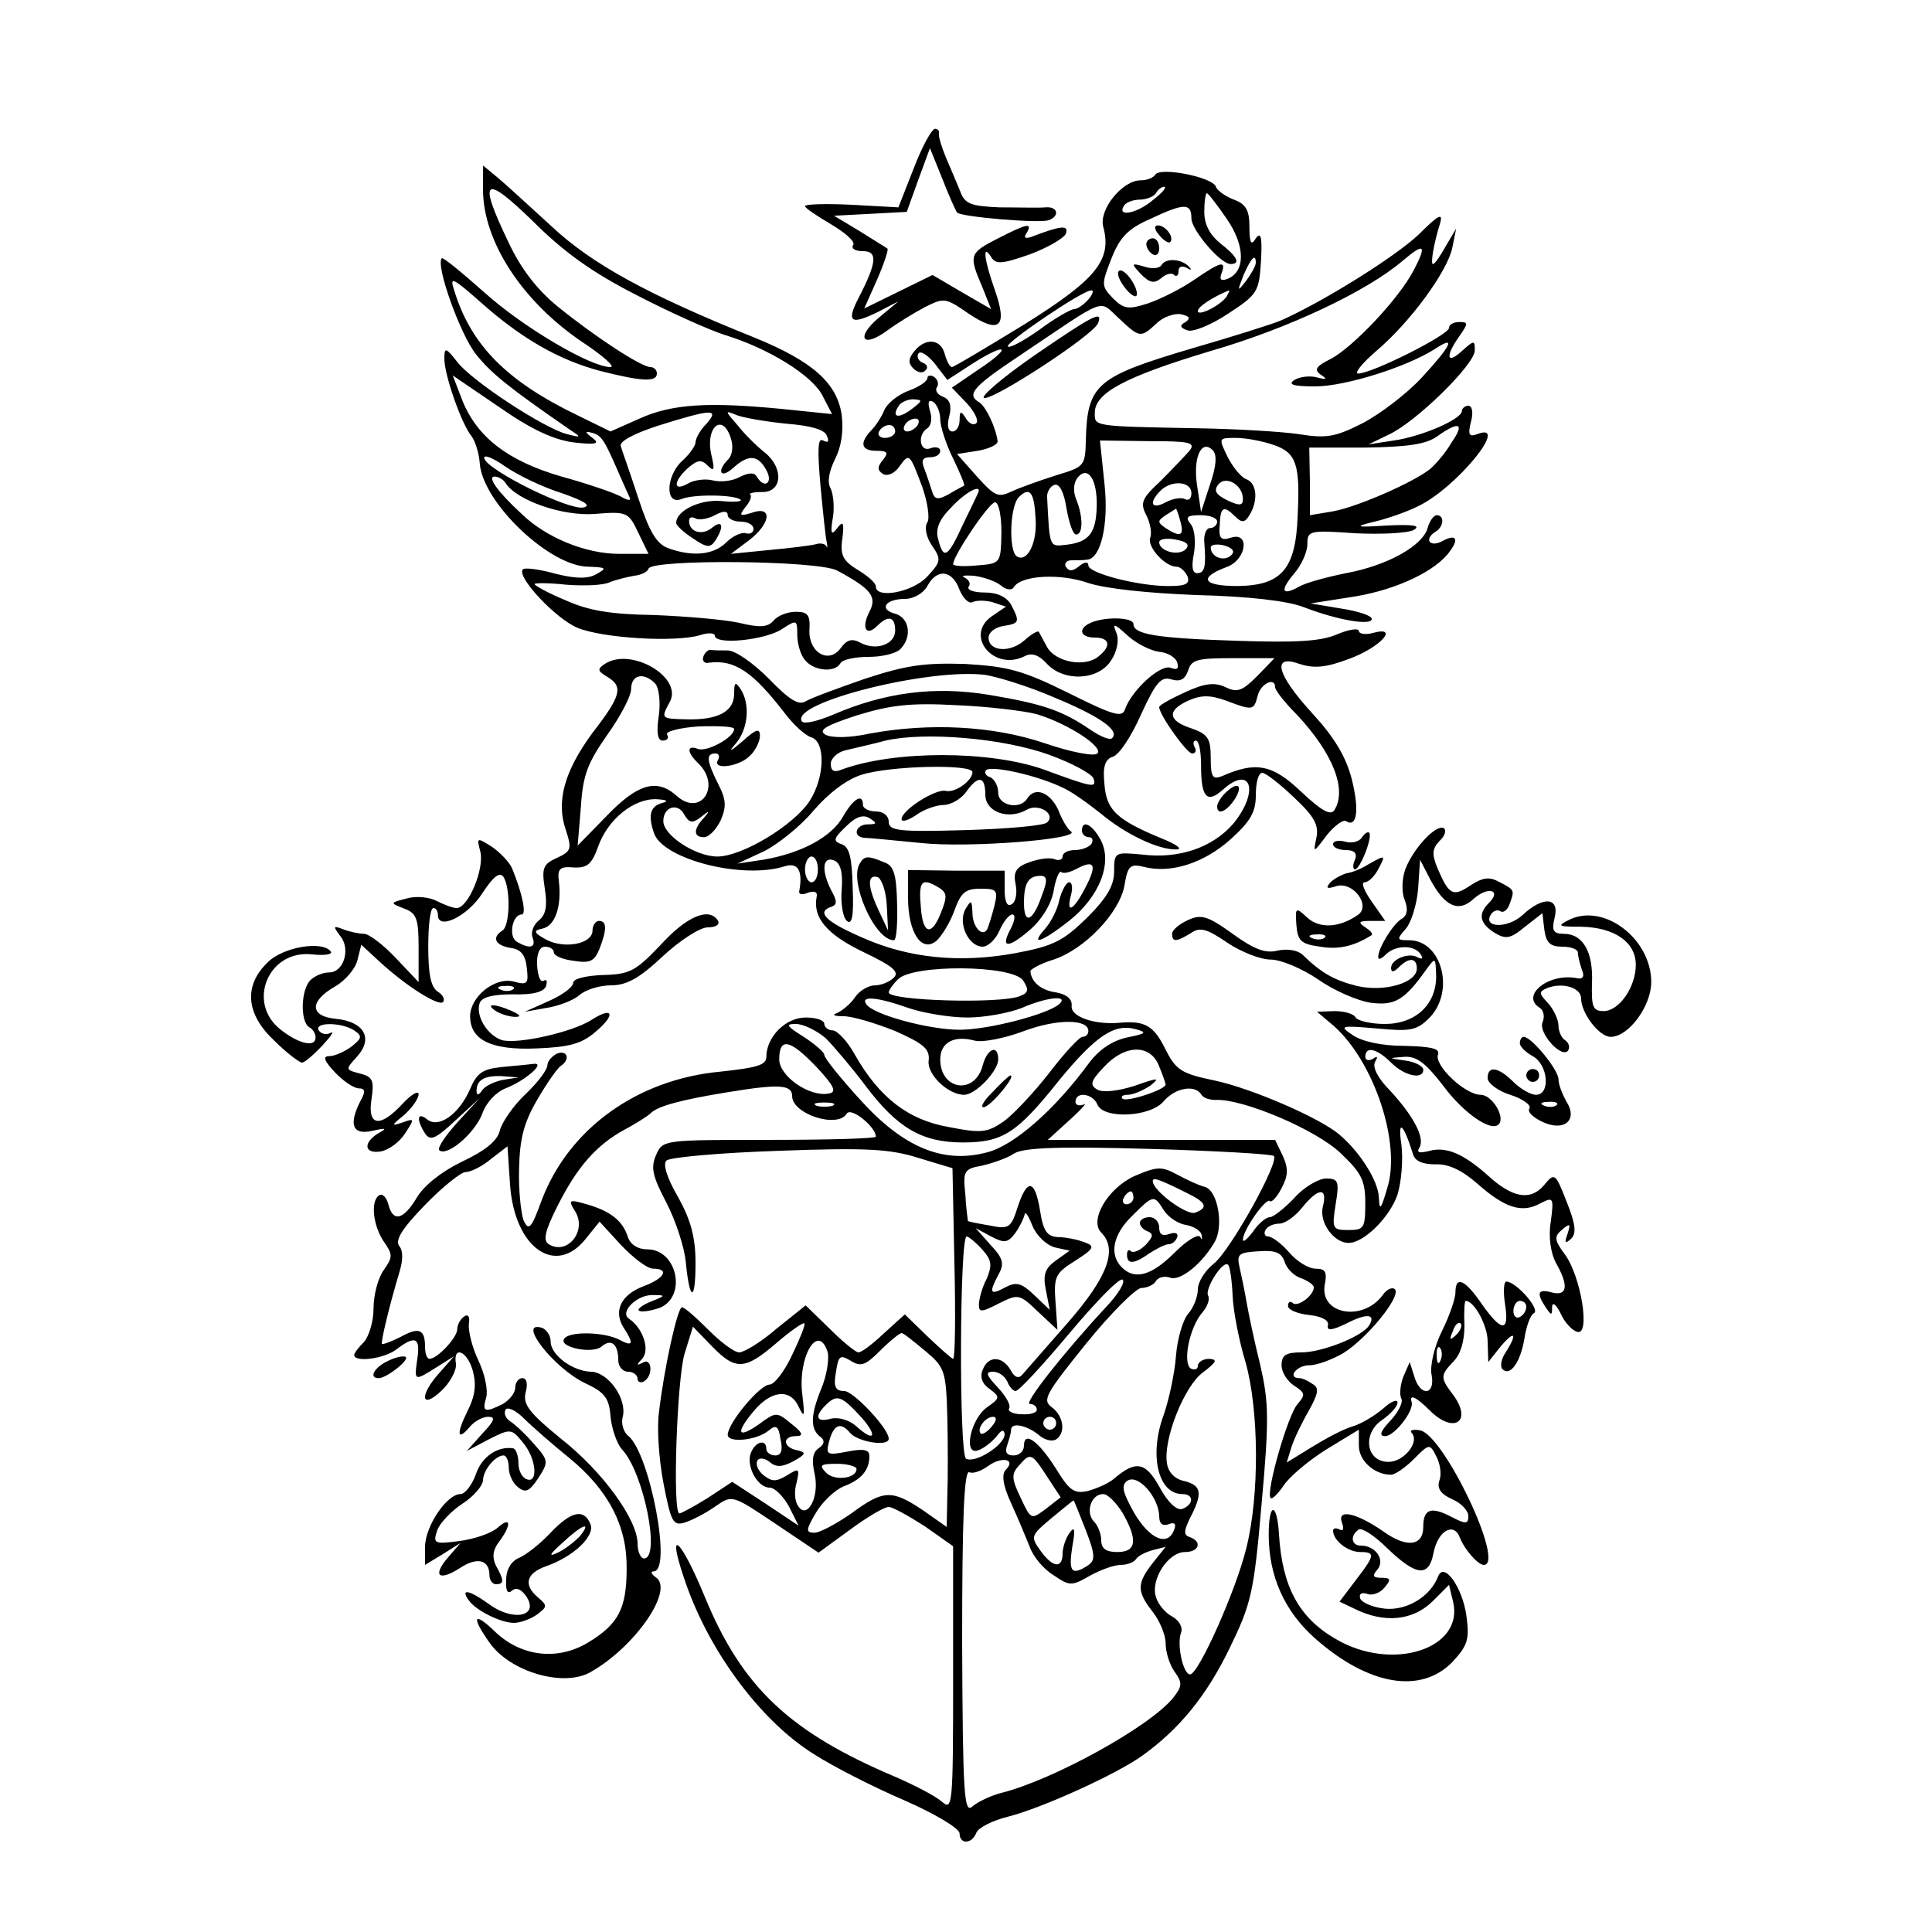 <?xml version="1.0" standalone="no"?>
<!DOCTYPE svg PUBLIC "-//W3C//DTD SVG 20010904//EN"
 "http://www.w3.org/TR/2001/REC-SVG-20010904/DTD/svg10.dtd">
<svg version="1.0" xmlns="http://www.w3.org/2000/svg"
 width="300pt" height="300pt" viewBox="0 0 300 300"
 preserveAspectRatio="xMidYMid meet">
<g transform="translate(0,300) scale(0.1,-0.1)"
fill="#000000" stroke="none">
<path d="M1419 2739 l-24 -61 -72 4 c-40 2 -73 1 -73 -2 0 -3 18 -15 40 -28
22 -13 38 -27 35 -32 -4 -6 3 -10 15 -10 23 0 22 -17 -7 -73 -19 -37 -12 -42
29 -22 l33 17 -30 -25 c-37 -31 -26 -49 13 -20 15 11 41 27 58 36 30 15 32 15
68 -10 48 -32 61 -21 41 36 -17 48 -20 74 -6 52 7 -12 17 -11 60 4 27 10 53
25 56 32 5 14 -7 13 -54 -5 -9 -3 -12 -1 -7 6 10 17 1 15 -44 -8 -45 -23 -46
-26 -25 -75 l14 -35 -45 26 -46 27 -53 -26 -53 -26 20 45 c11 25 18 47 16 48
-1 1 -21 13 -43 27 l-40 24 57 3 56 3 18 50 18 49 19 -47 c10 -26 21 -50 23
-53 7 -7 127 -17 142 -12 18 6 15 22 -5 20 -10 -1 -42 0 -71 0 -44 2 -54 5
-61 25 -5 12 -15 36 -22 52 -7 17 -12 33 -11 38 1 4 -2 7 -6 7 -5 0 -20 -27
-33 -61z"/>
<path d="M750 2704 c1 -80 61 -172 154 -235 32 -21 52 -39 44 -39 -31 0 -136
62 -196 116 -35 31 -64 55 -66 53 -10 -11 29 -119 53 -149 24 -30 50 -51 147
-118 17 -11 17 -12 -6 -6 -35 9 -147 82 -170 112 -18 23 -20 23 -20 5 0 -26
27 -102 42 -120 6 -8 12 -27 13 -43 5 -61 109 -160 169 -160 27 -1 29 -2 13
-11 -13 -8 -32 -8 -64 0 -25 7 -48 10 -51 7 -11 -11 51 -77 85 -91 39 -16 153
-23 191 -11 12 4 22 3 22 -1 0 -15 78 -7 104 10 23 15 24 15 24 -9 0 -13 5
-31 12 -39 14 -17 46 -20 55 -5 3 6 23 10 44 10 20 0 42 5 49 12 19 19 14 49
-8 55 -26 7 -15 23 15 23 14 0 29 9 35 20 15 28 39 25 50 -6 6 -14 15 -22 20
-19 6 3 20 3 31 0 l21 -7 -22 -15 c-43 -30 3 -86 51 -62 11 6 22 2 34 -11 26
-29 80 -27 100 4 9 13 13 31 9 42 -7 17 -5 17 17 -3 13 -12 35 -23 48 -25 14
-1 27 -9 29 -17 3 -9 0 -12 -10 -8 -16 6 -60 -34 -71 -64 -4 -14 -18 -10 -88
25 -71 35 -93 41 -160 45 -64 2 -92 -2 -156 -23 -43 -15 -84 -30 -92 -35 -11
-7 -26 3 -57 35 -24 24 -52 44 -64 44 -11 0 -23 0 -27 1 -4 0 -9 -5 -11 -11
-2 -6 2 -11 9 -9 40 5 68 -14 118 -79 13 -17 31 -34 41 -37 22 -7 21 -62 -3
-99 -25 -38 -105 -86 -143 -86 -34 0 -84 33 -84 55 0 22 22 29 32 11 8 -14 13
-15 26 -5 14 11 15 11 5 -1 -17 -18 -16 -30 0 -30 8 0 19 12 26 26 9 21 9 32
-4 57 -18 36 -19 47 -4 47 5 0 7 -4 4 -10 -10 -16 32 -11 49 6 9 8 16 23 16
31 0 13 -6 11 -27 -8 -20 -17 -23 -18 -10 -3 19 23 22 61 7 84 -8 12 -10 11
-10 -7 0 -28 -25 -41 -73 -40 -41 1 -41 1 -27 27 21 38 -60 86 -101 59 -12 -8
-11 -11 4 -20 25 -15 22 -29 -23 -87 -44 -60 -57 -107 -41 -152 9 -28 8 -32
-14 -42 -22 -10 -24 -16 -19 -48 4 -26 2 -40 -9 -49 -9 -7 -13 -19 -10 -27 6
-16 -5 -18 -25 -6 -13 9 -6 42 8 42 8 0 1 33 -15 72 -4 9 -18 24 -31 33 -24
15 -24 15 -18 -8 6 -27 -19 -87 -37 -87 -6 0 -19 5 -31 11 -11 6 -32 8 -46 4
-27 -7 -27 -7 -4 -16 19 -7 22 -16 22 -61 l0 -53 -36 38 c-19 20 -41 37 -49
37 -7 0 -22 3 -32 7 -16 6 -16 5 -5 -10 17 -20 6 -57 -17 -57 -9 0 -22 -5 -29
-12 -15 -15 -16 -64 -2 -73 6 -3 10 -10 10 -16 0 -16 -26 -10 -54 12 -54 42
-19 125 49 117 19 -2 31 0 29 4 -12 18 -75 8 -99 -17 -37 -36 -33 -80 11 -121
19 -19 39 -34 43 -34 4 0 18 12 32 27 13 14 19 23 12 19 -6 -3 -14 -2 -18 4
-8 13 35 13 55 0 13 -9 12 -12 -4 -25 -11 -8 -26 -15 -35 -15 -10 0 -8 -7 9
-25 13 -14 30 -25 37 -25 10 0 11 -5 3 -19 -19 -37 -13 -54 18 -47 22 5 24 4
9 -4 -24 -15 -21 -32 4 -28 12 2 29 14 38 28 15 23 15 24 -4 17 -18 -6 -18 -5
3 12 12 11 22 25 22 32 0 6 -11 0 -25 -15 -35 -38 -55 -35 -48 8 4 28 2 34
-18 39 -23 6 -23 6 -4 27 25 28 10 54 -34 58 -40 4 -41 27 -1 50 16 9 32 28
35 41 l6 24 27 -25 c42 -39 93 -71 100 -64 3 4 0 11 -8 16 -11 7 -15 27 -15
70 0 33 3 60 8 60 4 0 7 -5 7 -11 0 -24 46 -2 69 34 17 26 27 34 33 25 11 -18
10 -76 -2 -83 -17 -11 -11 -23 13 -27 16 -2 23 -11 25 -31 3 -25 1 -27 -21
-21 -29 7 -67 -24 -67 -54 0 -37 33 -53 103 -50 51 2 70 7 92 26 32 27 27 40
-7 18 -30 -19 -115 -38 -139 -31 -23 8 -41 38 -34 58 4 9 21 13 52 13 31 -1
48 4 51 13 2 8 1 11 -4 8 -5 -3 -9 8 -10 24 -1 18 4 29 12 29 8 0 14 -4 14 -9
0 -5 14 -11 31 -13 25 -4 32 -1 40 19 12 31 11 43 -1 43 -5 0 -10 -7 -10 -15
0 -21 -44 -29 -72 -14 -20 11 -20 14 -6 17 20 4 30 34 26 72 -3 21 1 25 23 23
21 -1 28 5 38 33 15 42 55 74 90 73 17 -1 20 -3 9 -6 -19 -5 -22 -20 -12 -48
16 -40 138 -71 203 -50 20 6 28 -7 22 -39 -1 -5 5 -6 14 -2 10 3 15 1 13 -7
-6 -32 16 -58 72 -85 46 -22 57 -31 48 -40 -7 -7 -20 -12 -29 -12 -10 0 -24
-8 -31 -18 -7 -11 -20 -21 -28 -25 -9 -3 -5 -5 10 -5 14 0 50 -11 80 -23 45
-20 54 -28 52 -46 -3 -21 30 -53 55 -53 18 0 53 37 53 55 0 24 -17 17 -24 -9
-12 -47 -66 -39 -66 9 0 26 21 38 54 29 12 -3 47 4 76 15 51 19 100 19 100 0
0 -5 -4 -9 -9 -9 -5 0 -28 -25 -51 -55 -24 -31 -56 -65 -71 -76 -26 -18 -35
-19 -86 -9 -63 11 -108 46 -146 113 -11 20 -27 37 -34 37 -7 0 -13 5 -13 10 0
6 -13 10 -29 10 -31 0 -61 -30 -61 -61 0 -13 -15 -17 -71 -23 -130 -12 -236
-89 -278 -200 -16 -44 -20 -48 -28 -31 -4 11 -8 47 -7 80 1 46 7 71 28 107 15
26 32 50 37 53 15 10 10 25 -6 19 -8 -4 -15 -12 -15 -18 0 -7 -15 -27 -34 -45
-19 -18 -37 -44 -40 -57 -4 -16 -23 -31 -59 -48 -31 -15 -59 -37 -70 -56 -21
-35 -37 -38 -44 -10 -3 11 -9 17 -14 14 -14 -8 -10 -47 7 -72 14 -20 14 -24 0
-44 -9 -12 -16 -39 -16 -60 0 -20 -7 -43 -15 -52 -8 -8 -15 -17 -15 -20 0 -12
47 -6 66 9 29 22 37 18 32 -15 -5 -35 -5 -35 30 -13 l27 17 -22 -25 c-32 -35
-30 -59 2 -29 14 13 24 32 23 42 -5 29 17 21 26 -10 6 -22 4 -39 -8 -63 -18
-36 -16 -48 4 -24 7 8 19 15 28 15 12 0 10 -6 -9 -26 l-24 -27 34 18 c34 17
35 17 53 -5 21 -25 24 -64 6 -57 -7 2 -13 13 -13 25 0 12 -4 22 -8 23 -24 4
-49 -13 -58 -40 -6 -17 -17 -31 -24 -31 -21 0 -55 -50 -55 -82 l0 -28 28 17
27 17 -19 -22 c-25 -29 -15 -38 18 -17 27 18 46 13 46 -11 0 -8 5 -14 10 -14
13 0 13 6 0 29 -6 13 -5 24 5 37 20 27 18 40 -2 22 -10 -9 -37 -18 -60 -21
-39 -5 -41 -4 -34 17 4 11 22 30 39 41 17 11 31 27 32 36 0 16 19 39 32 39 4
0 8 -8 8 -19 0 -10 6 -24 14 -30 12 -10 18 -7 32 14 16 25 16 27 -7 53 -13 15
-30 31 -37 35 -7 5 -10 12 -7 18 3 5 16 -1 29 -14 12 -12 44 -40 70 -61 61
-50 90 -106 89 -172 0 -62 -13 -86 -59 -114 -47 -29 -104 -23 -145 16 -34 33
-38 24 -8 -18 32 -44 113 -68 155 -45 70 39 132 129 102 148 -7 5 -8 9 -3 9
29 0 -6 182 -39 210 -8 6 -12 20 -9 30 7 28 -23 70 -50 70 -28 1 -62 26 -62
47 0 9 -6 18 -13 21 -41 13 18 -63 67 -86 30 -14 37 -23 39 -52 2 -19 10 -43
19 -52 33 -37 59 -168 33 -168 -5 0 -10 10 -10 23 0 37 -54 112 -119 163 -49
40 -59 53 -55 71 4 14 2 23 -5 23 -6 0 -11 -7 -11 -15 0 -8 -9 -19 -19 -25
-28 -14 -33 -13 -26 10 3 11 -2 36 -12 57 -10 21 -16 46 -15 57 2 11 -1 16 -7
12 -6 -4 -11 -13 -11 -20 0 -13 -31 -46 -43 -46 -4 0 -7 8 -7 18 0 28 -9 32
-38 16 -14 -7 -27 -12 -29 -11 -2 3 12 61 27 111 6 19 6 34 0 41 -7 9 4 27 40
64 27 28 56 51 63 51 8 0 26 9 39 20 l26 20 4 -60 c7 -98 71 -143 118 -83 l21
26 33 -36 c19 -20 41 -37 50 -37 26 0 18 -15 -14 -27 -35 -13 -48 -38 -32 -64
17 -26 15 -31 -7 -19 -24 12 -78 13 -85 1 -9 -13 44 -24 58 -12 15 13 26 4 26
-21 0 -10 7 -18 15 -18 8 0 15 -5 15 -11 0 -5 5 -7 10 -4 15 9 12 38 -2 29
-10 -5 -10 -4 -1 6 13 14 1 48 -20 62 -16 10 12 38 37 37 20 0 20 -1 -3 -10
-13 -5 -22 -12 -19 -14 3 -3 17 -1 32 4 43 17 28 91 -19 91 -14 0 -26 7 -30
19 -8 25 -26 40 -64 51 -28 8 -29 7 -18 -11 19 -30 -12 -69 -41 -51 -9 6 -6
20 13 58 31 62 61 96 105 120 19 10 37 22 40 25 10 11 46 21 120 33 79 13 100
12 100 -6 0 -28 71 -51 85 -27 7 10 45 -21 45 -36 0 -3 -74 -5 -165 -5 -164 0
-166 0 -176 -23 -9 -20 -6 -33 16 -75 14 -27 28 -69 30 -93 6 -61 15 -61 15 0
0 39 -7 66 -27 102 -18 31 -24 52 -18 57 6 5 84 12 174 15 135 5 173 3 217
-11 l53 -16 3 -148 c2 -81 1 -148 -2 -148 -2 0 -20 16 -40 35 l-35 34 -32 -29
c-18 -17 -35 -30 -40 -30 -4 0 -24 16 -45 37 l-37 36 -45 -36 c-24 -21 -51
-37 -58 -37 -8 0 -29 16 -48 35 -19 19 -37 35 -41 35 -7 0 -28 -95 -36 -165
-3 -22 0 -70 7 -107 12 -62 15 -68 34 -62 12 4 33 15 47 25 26 18 26 18 93
-27 l67 -45 48 35 c27 20 54 36 61 36 6 0 31 -14 56 -30 l44 -31 0 -206 c0
-196 -1 -205 -17 -191 -10 9 -43 26 -73 39 -163 69 -237 138 -295 278 -37 90
-60 112 -34 34 36 -112 118 -224 203 -277 28 -18 90 -50 139 -71 48 -21 87
-44 87 -52 0 -17 19 -17 26 1 3 8 25 19 49 25 52 13 169 66 209 95 57 41 99
92 135 166 34 70 38 86 50 225 12 132 11 158 -2 215 -9 36 -18 79 -21 96 -3
18 -8 42 -11 55 -5 22 -2 24 29 26 27 2 36 -2 41 -17 3 -10 15 -22 26 -25 10
-4 19 -10 19 -14 0 -13 -26 -32 -33 -24 -4 3 -7 1 -7 -5 0 -6 15 -12 33 -14
19 -2 31 -8 29 -16 -2 -9 6 -8 29 3 31 16 46 15 35 -3 -10 -17 -73 -42 -105
-42 -24 0 -31 -4 -31 -20 0 -11 9 -25 20 -32 17 -11 17 -14 5 -28 -15 -16 -50
-138 -42 -146 2 -3 11 6 20 19 9 14 39 39 66 56 l51 31 0 -25 c0 -23 24 -45
50 -45 6 0 22 11 35 24 24 24 25 25 35 5 6 -11 9 -28 5 -38 -4 -12 2 -21 20
-29 14 -6 25 -18 25 -26 0 -13 -4 -13 -27 -1 -31 16 -43 12 -43 -16 0 -30 -26
-33 -62 -7 -42 29 -73 36 -64 13 3 -9 2 -13 -4 -10 -6 3 -10 2 -10 -2 0 -15
23 -33 42 -33 24 0 23 -5 -7 -44 l-25 -33 23 -11 c46 -23 91 -19 122 12 l25
25 6 -25 c19 -74 -94 -111 -182 -59 -57 33 -83 81 -88 162 -3 51 -16 51 -16 0
0 -65 25 -120 73 -162 82 -72 163 -86 212 -36 24 26 27 35 22 72 -6 44 -35 85
-44 61 -12 -31 -48 -53 -82 -50 -19 2 -36 9 -39 16 -2 7 2 10 11 7 7 -3 20 1
27 10 10 12 10 15 -5 15 -13 0 -15 3 -6 13 12 15 -3 37 -26 37 -15 0 -17 16
-3 25 5 3 25 -10 45 -30 45 -43 64 -44 71 -6 7 35 32 48 41 23 7 -18 28 -42
37 -42 34 0 -62 202 -99 209 -11 2 -17 0 -13 -4 13 -14 -12 -45 -36 -45 -35 0
-41 44 -10 65 13 9 24 21 24 27 0 6 -10 2 -22 -9 -13 -11 -34 -24 -48 -28 -14
-4 -42 -19 -63 -32 l-39 -24 7 23 c4 13 16 38 27 57 15 27 17 36 6 42 -7 5
-16 9 -20 9 -20 0 -5 20 15 20 12 0 36 9 53 19 37 23 90 88 80 99 -4 4 -13 0
-19 -9 -31 -42 -98 -30 -90 16 4 20 1 25 -14 25 -11 0 -29 11 -41 25 -12 14
-27 25 -33 25 -5 0 -7 5 -4 10 3 6 13 10 22 10 8 0 24 11 35 25 25 31 40 32
32 1 -6 -24 17 -56 40 -56 24 0 64 40 76 75 6 20 9 54 6 78 -6 40 3 33 18 -15
3 -11 15 -16 35 -16 20 1 41 -9 65 -30 43 -38 69 -46 97 -31 21 11 22 10 17
-28 -4 -24 0 -49 8 -64 20 -35 18 -52 -6 -46 -22 6 -25 0 -10 -23 9 -13 10
-13 10 0 0 9 6 5 13 -9 6 -14 18 -27 26 -29 21 -7 6 86 -19 120 -17 23 -17 28
-4 39 12 10 13 9 8 -7 -5 -14 -4 -16 5 -8 9 8 8 22 -6 57 -18 46 -19 47 -36
26 -21 -24 -49 -19 -87 16 -37 33 -64 45 -90 38 -16 -4 -21 -3 -16 5 9 15 -9
49 -46 89 -19 19 -27 36 -23 44 5 8 4 10 -3 5 -7 -4 -12 -2 -12 3 0 17 18 13
40 -9 21 -21 50 -27 50 -11 0 5 -12 12 -27 14 -28 4 -28 4 -2 6 19 1 33 -10
60 -45 31 -42 74 -72 86 -60 11 11 -10 46 -28 46 -24 0 -73 46 -66 63 3 9 -12
12 -53 13 -35 0 -66 7 -80 17 -21 14 -19 15 38 10 52 -5 62 -3 81 16 41 41 20
121 -31 121 -19 0 -20 1 -5 18 8 9 17 37 19 62 l3 45 15 -29 c23 -44 45 -54
69 -31 22 19 43 13 23 -7 -17 -17 -15 -31 8 -46 18 -11 25 -10 48 9 l27 21 3
-26 c3 -20 9 -26 28 -26 13 0 24 -4 24 -9 0 -5 3 -17 6 -26 5 -11 2 -16 -7
-14 -44 9 -89 -27 -58 -46 6 -4 8 -14 4 -23 -6 -17 31 -57 40 -43 3 5 1 12 -5
16 -5 3 -10 13 -10 22 0 9 -7 25 -16 35 -15 16 -15 18 -1 24 24 9 52 0 52 -16
0 -23 28 -60 46 -60 28 0 63 48 63 85 0 67 -73 123 -127 97 -20 -10 -18 -11
18 -11 52 -1 85 -24 85 -59 0 -35 -26 -72 -50 -72 -17 0 -19 7 -18 44 2 48
-14 76 -44 76 -16 0 -19 5 -14 25 8 32 -18 34 -50 4 -23 -21 -62 -20 -49 1 4
6 10 8 15 5 4 -3 11 2 14 11 8 22 8 22 -15 34 -16 9 -26 8 -46 -5 -27 -18 -33
-15 -51 27 -9 22 -8 30 3 42 9 8 11 17 7 20 -12 7 -48 -32 -60 -64 -5 -14 -6
-35 -1 -47 6 -15 4 -25 -5 -30 -13 -8 -36 -45 -36 -59 0 -5 5 -3 12 4 15 15
45 15 54 0 4 -6 3 -8 -4 -5 -13 9 -42 -2 -42 -16 0 -7 4 -7 12 1 16 16 28 15
28 -2 0 -22 -50 -37 -93 -27 -35 9 -54 19 -85 49 -8 7 -24 9 -38 6 -19 -5 -37
2 -70 26 -39 28 -49 31 -70 21 -13 -6 -24 -15 -24 -21 0 -13 6 -13 29 1 14 10
25 7 57 -15 21 -14 51 -26 67 -26 16 0 49 -14 74 -31 24 -17 61 -33 81 -36 38
-5 53 4 87 52 14 19 14 19 15 -11 0 -44 -32 -74 -80 -74 -21 0 -42 5 -45 10
-3 6 -18 10 -33 10 l-27 -1 26 -22 c63 -56 105 -183 83 -252 -10 -34 -12 -36
-13 -14 -1 25 -29 70 -61 97 -30 26 -137 72 -193 84 -53 11 -61 16 -78 50 -18
36 -32 43 -69 40 -39 -4 -78 9 -76 26 1 11 -8 18 -24 21 -23 3 -39 16 -40 33
0 3 16 12 36 18 48 16 102 72 110 115 5 31 9 34 30 29 42 -11 94 6 135 43 31
28 39 42 39 69 0 19 4 34 10 34 5 0 27 -17 49 -38 32 -30 39 -43 35 -63 -5
-24 -5 -24 16 4 12 15 26 25 30 22 17 -11 21 17 9 65 -9 35 -27 65 -61 102
-56 61 -64 93 -20 77 22 -7 40 -6 77 8 49 18 79 52 36 40 -11 -3 -21 -1 -21 3
0 5 -15 3 -34 -5 -25 -11 -65 -13 -155 -10 -126 4 -161 10 -161 26 0 10 -40
12 -64 3 -23 -9 -20 -24 4 -24 23 0 26 -13 6 -29 -21 -18 -67 -9 -80 14 -6 11
-12 22 -13 24 -2 2 -12 -4 -22 -13 -22 -20 -56 -18 -56 4 0 8 10 16 23 18 25
4 26 6 12 33 -7 12 -21 19 -41 19 -17 0 -28 4 -25 9 4 5 0 11 -6 14 -7 3 -1 4
14 3 15 -2 33 -8 42 -15 8 -7 17 -8 20 -3 11 19 72 22 115 7 27 -9 92 -16 170
-19 80 -2 141 -9 166 -19 52 -20 105 -29 105 -18 0 5 -21 12 -47 16 l-48 8 70
11 c65 11 126 40 147 71 14 19 8 26 -12 15 -20 -11 -30 3 -10 15 12 8 13 25 1
25 -5 0 -11 -9 -14 -19 -7 -28 -62 -59 -127 -71 -30 -6 -63 -15 -73 -21 -27
-15 -30 -6 -7 21 11 13 20 33 20 45 0 21 3 22 74 17 40 -2 81 0 91 5 12 7 0 9
-42 7 -46 -3 -51 -2 -23 5 19 4 52 15 72 25 59 28 144 132 92 112 -13 -5 -15
-1 -10 19 4 14 2 25 -4 25 -5 0 -10 -4 -10 -8 0 -13 -63 -40 -106 -46 l-39 -6
31 15 c42 19 134 109 134 131 0 16 -1 16 -20 -1 -24 -22 -26 -8 -4 23 14 20
14 22 0 22 -9 0 -16 -4 -16 -9 0 -11 -120 -71 -141 -71 -7 0 6 16 28 35 53 45
110 123 118 160 l6 30 -16 -27 c-9 -16 -17 -28 -20 -28 -4 0 1 31 11 63 5 17
-2 14 -32 -16 -36 -35 -152 -107 -216 -135 -15 -6 -75 -25 -134 -42 -152 -45
-166 -56 -168 -145 -1 -39 -3 -40 -46 -53 -25 -8 -56 -19 -69 -25 -21 -10 -26
-8 -54 23 l-31 35 32 5 c18 3 32 10 31 15 -3 22 -18 53 -28 60 -21 12 -11 24
61 72 140 94 123 88 155 59 33 -31 34 -31 59 -8 10 10 28 16 38 14 13 -3 15
-6 7 -12 -10 -5 -9 -9 3 -13 8 -3 36 8 63 26 46 30 48 34 51 82 2 36 0 46 -8
35 -7 -12 -10 -8 -10 18 0 25 -5 35 -24 42 -13 5 -26 14 -28 20 -5 15 -86 31
-94 19 -3 -5 -13 -9 -23 -9 -28 0 -65 -45 -58 -72 14 -52 -11 -82 -123 -152
-59 -36 -109 -66 -112 -66 -3 0 -8 9 -11 20 -6 24 -30 26 -47 5 -10 -12 -10
-19 -2 -27 7 -7 15 -8 19 -3 5 4 2 10 -5 12 -6 3 -9 9 -6 14 3 5 14 -2 25 -15
l20 -26 40 26 c54 34 61 25 8 -10 l-41 -28 23 -24 c12 -13 19 -27 15 -31 -4
-4 -11 -1 -16 7 -8 13 -10 12 -10 -2 0 -10 -5 -18 -11 -18 -7 0 -9 9 -5 24 4
16 1 26 -10 30 -8 3 -13 10 -9 15 3 5 1 12 -5 16 -5 3 -10 2 -10 -2 0 -5 -13
-14 -30 -20 -16 -6 -33 -20 -37 -30 -4 -10 -13 -24 -20 -31 -19 -20 -16 -32 8
-32 17 0 19 -3 10 -14 -9 -11 -9 -16 0 -22 7 -4 18 1 25 11 16 22 16 22 36
-31 8 -23 12 -48 8 -55 -5 -7 -2 -23 7 -36 15 -22 14 -25 -7 -48 -23 -25 -80
-35 -80 -16 0 6 -13 17 -28 26 -23 14 -28 23 -24 49 3 25 1 28 -8 16 -9 -12
-11 -9 -7 15 3 16 1 37 -3 46 -6 10 -3 26 6 45 10 19 14 43 11 69 -7 50 -45
84 -136 121 -167 67 -253 115 -314 172 -34 31 -72 66 -84 76 l-23 19 0 -39z
m240 -163 c52 -27 113 -54 135 -61 69 -21 136 -63 152 -94 l15 -29 -78 8
c-114 11 -170 8 -221 -15 l-45 -20 -51 25 c-110 53 -166 109 -192 195 -7 21
-2 19 41 -19 64 -57 122 -90 186 -107 63 -16 88 -18 88 -4 0 6 -5 10 -10 10
-14 0 -86 47 -144 94 -33 27 -58 60 -77 101 -47 98 -38 106 39 31 48 -48 93
-80 162 -115z m801 149 c-24 -21 -57 -28 -46 -10 3 6 15 10 25 10 10 0 22 5
25 10 3 6 9 10 13 10 4 -1 -4 -10 -17 -20z m114 -30 c29 -42 29 -82 1 -93 -10
-4 -13 -1 -9 9 7 20 -1 18 -42 -10 -20 -14 -52 -30 -72 -37 -31 -10 -38 -9
-55 8 -18 19 -18 21 -2 62 13 33 26 46 60 61 53 25 64 25 64 1 0 -18 45 -71
61 -71 16 0 10 12 -16 32 -16 13 -25 29 -25 49 0 16 2 29 4 29 2 0 16 -18 31
-40z m290 -80 c-23 -44 -93 -118 -128 -137 -24 -12 -27 -17 -16 -25 11 -7 9
-8 -6 -4 -11 3 -27 1 -35 -4 -11 -7 -2 -10 32 -10 47 0 142 30 186 58 33 22
27 7 -20 -44 -23 -25 -65 -57 -92 -71 -43 -22 -57 -24 -100 -17 -28 4 -98 8
-156 9 -165 3 -160 3 -160 24 0 31 47 56 180 96 121 35 243 93 298 140 34 29
38 25 17 -15z m-245 12 c0 -5 -7 -17 -15 -28 -14 -18 -14 -17 -4 9 12 27 19
34 19 19z m-260 -57 c-7 -8 -17 -15 -22 -15 -5 0 -30 -14 -54 -32 -24 -17 -46
-29 -49 -26 -5 5 114 86 129 87 5 1 3 -6 -4 -14z m215 5 c-9 -14 -45 -32 -45
-23 0 7 24 22 48 32 2 0 0 -3 -3 -9z m-1014 -227 c35 -4 41 -2 29 7 -12 9 -12
11 -1 8 15 -4 19 -10 42 -63 7 -16 15 -34 17 -38 2 -5 -4 -4 -14 2 -11 6 -52
20 -92 31 -83 24 -131 61 -154 118 l-15 39 72 -49 c50 -35 85 -51 116 -55z
m525 52 c-21 -16 -32 -13 -21 4 3 6 14 11 23 11 15 -1 15 -2 -2 -15z m44 -16
c0 -11 9 -39 20 -61 11 -23 19 -42 17 -42 -1 -1 -12 -6 -23 -13 -18 -10 -23
-9 -27 5 -3 9 -8 25 -12 35 -5 12 -2 17 9 17 9 0 16 4 16 10 0 5 -7 7 -15 4
-17 -7 -21 21 -5 31 6 4 8 16 4 27 -4 14 -2 18 5 14 6 -4 11 -16 11 -27z
m-363 -7 c-10 -10 -17 -23 -17 -29 0 -5 -9 -18 -20 -28 -26 -23 -28 -70 -2
-60 19 8 83 7 92 -1 3 -3 -11 -4 -30 -2 -33 3 -70 -15 -70 -34 0 -4 12 -15 26
-24 22 -15 27 -15 35 -3 14 22 11 33 -6 19 -15 -12 -35 -6 -35 11 0 6 4 7 10
4 5 -3 19 -1 30 5 13 7 20 7 20 0 0 -5 9 -10 20 -10 11 0 20 -5 20 -11 0 -6
-5 -9 -12 -7 -6 2 -20 -4 -30 -14 -20 -20 -53 -23 -91 -9 -18 7 -29 26 -46 78
-12 37 -25 73 -27 80 -3 7 18 19 58 32 83 26 96 27 75 3z m125 0 c37 -3 59 -9
62 -19 4 -9 2 -11 -6 -7 -8 5 -9 -13 -4 -70 4 -42 8 -82 10 -89 1 -7 1 -9 -1
-5 -2 4 -10 5 -16 3 -7 -2 -39 -6 -72 -9 l-60 -6 28 21 c34 26 37 54 5 43 -19
-6 -21 -5 -11 8 7 8 11 17 8 20 -3 2 5 4 18 4 31 -1 35 36 5 61 -13 10 -32 29
-43 43 -20 23 -20 23 0 15 11 -4 46 -10 77 -13z m203 -2 c-3 -5 -11 -10 -16
-10 -6 0 -7 5 -4 10 3 6 11 10 16 10 6 0 7 -4 4 -10z m-290 -21 c4 -12 2 -26
-4 -32 -19 -19 -12 -31 7 -14 24 22 39 21 52 -3 11 -20 -3 -30 -15 -10 -4 7
-13 6 -27 -1 -11 -6 -29 -8 -41 -5 -11 3 -29 1 -39 -5 -23 -13 -23 3 0 24 15
13 21 14 31 4 10 -10 11 -7 6 15 -11 44 17 69 30 27z m255 11 c0 -5 -7 -10
-16 -10 -8 0 -12 5 -9 10 3 6 10 10 16 10 5 0 9 -4 9 -10z m864 -17 c-9 -16
-25 -34 -33 -41 -26 -21 -113 -59 -151 -66 l-36 -6 0 52 -1 53 87 0 c65 1 94
5 111 17 35 25 44 21 23 -9z m-407 -13 c-7 -8 -27 -29 -45 -47 -29 -27 -32
-34 -22 -53 6 -12 9 -28 6 -35 -5 -14 23 -45 41 -45 6 0 13 -7 17 -15 4 -12
-3 -15 -30 -15 -47 0 -124 20 -124 32 0 6 -6 6 -14 -1 -10 -8 -16 -9 -21 -1
-3 5 1 10 9 10 9 0 19 0 24 1 21 1 34 54 27 118 l-7 67 75 -1 c65 0 74 -2 64
-15z m131 9 c35 -12 41 -30 37 -110 -3 -83 -25 -108 -93 -109 -55 0 -62 13
-16 30 30 12 35 55 5 45 -15 -5 -19 -1 -17 20 1 28 6 31 24 13 10 -10 15 -10
22 2 14 22 12 50 -5 56 -8 3 -21 19 -29 35 -14 29 -14 29 13 29 16 0 42 -5 59
-11z m-99 -61 l-14 -43 -6 40 c-7 43 6 74 24 56 7 -7 6 -24 -4 -53z m-1006
-14 c34 -12 46 -19 33 -22 -22 -5 -148 57 -154 76 -2 7 12 2 32 -12 20 -14 60
-33 89 -42z m830 -20 c-1 -42 -12 -56 -48 -60 -26 -3 -25 -4 -29 73 -1 9 5 18
11 20 8 3 15 -11 19 -36 4 -23 10 -41 15 -41 11 0 11 28 0 55 -5 12 -4 25 2
33 16 20 31 -2 30 -44z m-918 36 c17 -27 89 -52 139 -48 49 4 52 3 67 -29 l16
-33 -46 0 c-51 0 -113 25 -151 62 -37 34 -54 58 -42 58 6 0 14 -5 17 -10z
m1145 -25 c0 -10 -5 -11 -24 -2 -18 9 -22 15 -14 25 12 14 38 -1 38 -23z m-80
9 c0 -8 -4 -12 -10 -9 -5 3 -19 1 -30 -5 -22 -12 -27 -1 -8 18 17 17 48 15 48
-4z m-332 -1 c-2 -5 -13 -27 -24 -50 -22 -48 -29 -53 -37 -21 -5 16 1 31 20
50 24 26 50 38 41 21z m90 -38 c3 -38 -13 -69 -29 -59 -13 8 -11 78 3 92 17
17 24 8 26 -33z m-53 -22 c-1 -48 -1 -48 -38 -51 -20 -2 -37 -1 -37 2 0 13 56
96 65 96 6 0 10 -21 10 -47z m278 17 c6 -22 0 -25 -23 -10 -13 9 -13 11 0 20
8 5 16 10 16 10 1 0 4 -9 7 -20z m57 0 c0 -5 -5 -10 -11 -10 -6 0 -10 -10 -9
-22 3 -37 1 -48 -11 -48 -8 0 -9 11 -5 31 3 18 1 38 -5 45 -9 11 -6 14 15 14
14 0 26 -4 26 -10z m-49 -43 c-11 -11 -41 -3 -41 11 0 5 12 7 26 4 17 -3 22
-8 15 -15z m71 -9 c-11 -11 -32 -3 -32 12 0 4 9 6 21 3 13 -4 17 -9 11 -15z
m-612 -24 c54 -29 62 -41 50 -64 -13 -25 -5 -39 12 -22 17 17 28 15 28 -7 0
-22 -30 -32 -54 -19 -13 7 -21 5 -31 -9 -19 -25 -51 -5 -48 31 1 21 -3 26 -21
26 -13 0 -29 -6 -35 -14 -9 -10 -21 -11 -54 -3 -23 5 -82 10 -132 12 -67 1
-102 7 -137 23 -27 11 -48 23 -48 25 0 2 22 2 50 -1 27 -2 57 -1 67 4 10 4 27
8 38 10 10 1 21 6 22 11 5 15 264 13 293 -3z m652 -164 c-23 -23 -31 -26 -49
-17 -17 8 -33 6 -63 -8 -22 -10 -40 -20 -40 -23 0 -12 43 -72 51 -72 6 0 7 5
4 10 -3 6 -2 10 2 10 5 0 8 -18 8 -39 0 -49 9 -59 33 -38 45 41 58 -2 17 -52
-32 -37 -84 -55 -141 -48 -43 4 -44 4 -44 -26 0 -22 -11 -41 -42 -72 -37 -36
-52 -44 -111 -55 -87 -16 -167 -8 -240 25 -55 24 -70 39 -46 47 9 3 9 9 0 25
-16 31 -14 54 4 47 10 -4 14 -18 12 -45 -2 -22 2 -44 8 -49 8 -7 11 8 9 52 -1
46 -5 63 -17 67 -14 5 -13 9 7 28 15 15 27 19 37 12 11 -7 11 -9 -3 -9 -20 0
-25 -20 -5 -21 6 0 46 -4 87 -8 74 -8 250 6 233 18 -5 3 -14 18 -20 34 -13 27
-36 36 -48 17 -11 -18 -45 -11 -45 9 0 11 -6 21 -12 24 -7 2 -10 7 -7 11 8 8
80 -8 119 -27 14 -6 40 -25 59 -40 38 -32 90 -57 118 -56 10 0 0 8 -23 17 -70
29 -86 44 -89 84 -3 28 1 39 13 43 10 3 29 32 44 66 23 50 31 59 47 54 14 -4
21 0 26 14 5 17 15 19 70 19 l64 0 -27 -28z m-315 -33 c70 -29 102 -51 90 -63
-3 -4 -18 2 -34 13 -44 30 -74 40 -157 54 -85 14 -162 4 -243 -31 -24 -10 -45
-15 -48 -10 -18 29 198 83 285 72 19 -3 68 -18 107 -35z m-620 22 c6 -6 9 -28
6 -50 -4 -26 -2 -39 6 -39 7 0 10 4 7 9 -4 5 19 11 49 13 30 1 55 0 55 -4 0
-13 -42 -36 -56 -31 -18 7 -18 -5 1 -23 35 -35 3 -83 -34 -50 -31 28 -61 19
-109 -31 l-45 -46 5 60 c3 50 11 69 41 112 20 28 37 60 37 71 0 22 19 27 37 9z
m963 -6 c0 -5 15 -24 34 -43 56 -60 78 -116 58 -148 -6 -9 -20 -1 -52 29 -44
42 -70 47 -122 24 -15 -6 -18 -2 -18 28 0 30 -4 37 -30 46 -37 12 -38 28 -5
43 20 9 34 9 59 0 42 -16 43 -15 49 8 5 19 27 29 27 13z m-370 -42 c49 -15
104 -51 94 -61 -5 -5 -41 2 -82 16 -80 27 -178 32 -271 15 -32 -7 -59 -7 -69
-2 -12 7 -1 14 48 30 52 16 83 20 155 16 50 -2 106 -9 125 -14z m19 -63 c36
-13 67 -30 69 -37 5 -15 -1 -14 -77 14 -84 30 -233 30 -314 0 -12 -5 -17 -2
-17 9 0 8 10 18 23 21 12 3 40 9 62 15 61 14 182 4 254 -22z m-119 -27 c0 -13
-27 -33 -42 -29 -16 3 -68 -30 -68 -44 0 -5 10 -2 22 6 12 9 32 16 43 16 11 0
27 9 35 20 19 27 30 25 30 -4 0 -27 36 -40 65 -23 18 10 45 -7 31 -20 -4 -5
-61 -10 -127 -12 -104 -3 -119 -1 -119 13 0 9 -8 16 -20 16 -11 0 -20 5 -20
10 0 19 -15 10 -31 -18 -18 -32 -65 -57 -124 -67 l-40 -6 41 19 c22 11 57 39
77 63 23 27 52 49 75 56 44 14 172 17 172 4z m-240 -151 c0 -11 -4 -20 -10
-20 -5 0 -10 9 -10 20 0 11 5 20 10 20 6 0 10 -9 10 -20z m319 -173 c9 -14 8
-19 -6 -24 -31 -12 -203 -7 -203 6 0 3 6 12 14 20 22 24 180 23 195 -2z m-792
-13 c-3 -3 -12 -4 -19 -1 -8 3 -5 6 6 6 11 1 17 -2 13 -5z m613 -29 c23 -8 65
-15 92 -15 27 0 65 7 85 15 39 17 73 20 58 6 -18 -16 -110 -40 -155 -40 -48 0
-136 24 -145 40 -9 13 17 11 65 -6z m-128 -47 c13 -13 41 -46 62 -74 49 -65
87 -88 151 -88 62 0 84 14 150 97 56 68 85 88 118 79 19 -5 17 -7 -13 -13 -23
-5 -44 -19 -60 -41 -53 -72 -115 -126 -156 -137 -69 -19 -131 7 -198 81 -31
34 -56 65 -56 70 0 4 -15 17 -32 28 -27 17 -29 20 -12 20 11 0 32 -10 46 -22z
m-14 -45 c27 -29 32 -39 19 -41 -30 -6 -77 27 -77 53 0 35 17 31 58 -12z m532
1 c6 -14 10 -27 10 -28 0 -8 -61 -28 -67 -22 -3 3 0 6 8 6 9 0 24 7 35 14 16
13 13 13 -24 0 -25 -8 -49 -11 -58 -6 -12 7 -11 13 10 35 33 36 73 36 86 1z
m65 -43 c3 -6 13 -9 23 -9 42 2 155 -46 193 -82 33 -31 39 -43 39 -78 0 -39
-2 -42 -26 -42 -25 0 -26 2 -20 40 6 36 4 40 -15 40 -11 0 -34 -13 -49 -30
-15 -16 -33 -30 -38 -30 -6 0 -18 -10 -26 -22 -9 -12 -16 -18 -16 -13 0 15 36
66 42 60 2 -3 11 6 18 20 10 19 11 30 2 50 l-12 25 -176 0 -177 0 34 31 c19
17 28 28 22 24 -7 -3 -13 -1 -13 4 0 17 27 13 34 -4 9 -23 82 -20 103 5 18 21
48 26 58 11z m-572 -18 c-7 -2 -19 -2 -25 0 -7 3 -2 5 12 5 14 0 19 -2 13 -5z
m685 -78 c9 -9 -67 -146 -93 -167 -14 -11 -25 -29 -25 -40 0 -12 -7 -29 -15
-38 -8 -9 -17 -39 -19 -66 -2 -27 -11 -68 -19 -91 -23 -62 -9 -123 29 -123 18
0 18 -16 0 -23 -8 -3 -22 9 -35 33 -22 40 -37 43 -71 14 -8 -7 -26 -15 -40
-19 -22 -5 -29 0 -50 34 -27 43 -50 60 -50 36 0 -8 -7 -15 -16 -15 -11 0 -14
5 -10 16 3 9 6 19 6 24 0 12 25 7 44 -9 8 -7 20 -10 26 -6 15 10 12 36 -7 50
-15 11 -9 21 53 98 38 47 77 86 86 87 9 0 20 5 23 11 4 6 14 8 22 5 16 -6 51
23 70 57 13 25 4 78 -16 84 -9 2 -28 11 -43 19 -24 13 -31 13 -66 -2 -42 -19
-71 -69 -52 -88 26 -26 10 -69 -52 -140 -34 -39 -66 -75 -71 -81 -5 -6 -12 -4
-18 8 -13 22 -35 22 -43 0 -5 -11 -1 -22 11 -30 16 -12 16 -14 -4 -28 -26 -18
-38 -76 -14 -67 9 3 21 13 28 21 8 11 12 12 13 4 0 -17 -46 -46 -60 -38 -11 7
-10 345 1 345 3 0 14 -9 24 -20 15 -17 16 -24 7 -46 -7 -13 -12 -32 -12 -40 0
-12 4 -12 31 2 30 15 32 15 61 -13 l30 -28 -3 43 c-3 40 0 45 30 64 30 19 32
23 15 29 -10 4 -29 8 -41 8 -17 1 -23 9 -28 41 -8 49 -20 51 -35 5 -10 -32
-14 -34 -43 -28 -18 3 -33 6 -34 7 0 1 -3 19 -4 41 -4 37 -2 40 26 45 17 4 40
12 50 19 15 9 70 11 209 7 104 -3 191 -8 194 -11z m-136 -57 c31 -15 35 -23
14 -31 -13 -5 -66 34 -66 49 0 6 8 4 52 -18z m-82 -8 c0 -5 -5 -10 -11 -10 -5
0 -7 5 -4 10 3 6 8 10 11 10 2 0 4 -4 4 -10z m47 -19 c7 -11 22 -21 34 -23 12
-2 24 -9 25 -16 1 -7 0 -8 -2 -3 -3 6 -21 -5 -40 -24 -36 -36 -62 -43 -82 -23
-20 20 -14 51 16 80 33 33 34 33 49 9z m-169 -58 l23 -5 -21 -15 c-17 -12 -21
-22 -16 -46 l6 -31 -24 23 c-20 19 -28 21 -45 12 -24 -13 -26 -9 -10 21 9 16
6 25 -13 45 l-23 26 24 -13 c21 -11 26 -10 38 6 7 10 13 23 14 28 1 6 6 -2 12
-17 6 -15 21 -30 35 -34z m276 -75 c1 -24 10 -70 20 -103 21 -74 22 -208 1
-290 -16 -65 -74 -195 -87 -195 -11 0 -21 47 -14 65 3 8 -3 19 -14 25 -10 5
-22 19 -25 30 -9 27 19 70 45 70 22 0 27 16 8 23 -10 3 -10 9 -1 28 21 40 19
52 -7 59 -16 3 -26 14 -28 28 -6 37 27 120 56 141 21 16 23 20 10 21 -10 0
-18 -5 -18 -11 0 -5 -5 -7 -11 -4 -13 9 -2 64 18 87 8 9 12 21 9 26 -6 10 23
56 31 48 3 -3 6 -25 7 -48z m-196 -17 c-66 -71 -129 -151 -119 -151 6 0 11 -4
11 -9 0 -5 -11 -8 -24 -7 -13 0 -22 5 -19 9 3 5 -5 19 -18 33 -18 19 -19 24
-7 24 9 0 18 -7 22 -15 3 -8 9 -15 13 -15 5 0 42 40 83 89 41 49 78 87 83 84
5 -3 -6 -22 -25 -42z m-488 -75 c-12 -26 -28 -46 -35 -46 -15 0 -65 -60 -65
-78 0 -13 45 -9 64 7 11 9 15 7 18 -14 4 -17 1 -25 -8 -25 -8 0 -14 5 -14 10
0 16 -17 12 -24 -6 -8 -20 10 -54 29 -54 8 0 21 -13 30 -29 l15 -30 -51 34
-52 34 -38 -25 c-21 -13 -41 -24 -44 -24 -11 0 -4 207 8 248 l13 42 29 -30
c37 -38 51 -38 100 4 22 19 42 33 44 31 2 -2 -7 -24 -19 -49z m207 6 c30 -25
32 -31 34 -102 1 -41 1 -97 0 -123 l-1 -48 -37 26 c-48 32 -61 32 -111 -5 -23
-16 -49 -30 -57 -30 -14 0 -14 4 2 31 10 17 29 35 43 41 27 10 40 25 40 47 0
10 -9 12 -34 7 -31 -6 -34 -5 -29 14 7 28 18 33 33 15 12 -14 60 -22 60 -9 0
16 -55 74 -69 74 -14 0 -17 7 -13 29 4 26 6 28 23 18 16 -10 23 -7 46 16 15
15 30 27 33 27 3 0 19 -13 37 -28z m-152 -1 c3 -10 -1 -37 -10 -58 -17 -42
-17 -63 0 -75 6 -5 5 -11 -4 -17 -9 -6 -11 -18 -6 -40 8 -36 -12 -72 -26 -49
-5 7 -6 23 -2 36 5 22 4 23 -15 11 -17 -10 -23 -10 -36 0 -9 7 -13 17 -10 23
3 5 11 4 19 -2 10 -9 20 -8 37 1 20 11 20 14 6 17 -22 4 -24 22 -2 22 12 0 11
5 -7 19 -23 19 -24 19 -51 -1 -32 -22 -36 -14 -10 18 27 34 57 39 71 12 10
-21 11 -19 7 15 -8 59 24 114 39 68z m49 -98 c29 -31 26 -45 -4 -18 -11 10
-28 15 -40 12 -22 -6 -26 3 -8 21 17 17 24 15 52 -15z m206 -18 c-7 -9 -15
-13 -17 -11 -7 7 7 26 19 26 6 0 6 -6 -2 -15z m100 5 c0 -5 -4 -10 -10 -10 -5
0 -10 5 -10 10 0 6 5 10 10 10 6 0 10 -4 10 -10z m-78 -72 c-7 -7 -5 -24 8
-52 10 -22 23 -53 29 -68 5 -15 22 -35 37 -44 25 -17 28 -17 56 -1 16 9 38 17
48 17 10 0 21 4 24 9 3 5 15 11 26 14 l20 5 -20 -25 c-25 -32 -25 -44 0 -76
11 -14 20 -36 20 -49 0 -13 6 -33 14 -44 12 -17 12 -22 -2 -40 -36 -45 -187
-128 -267 -148 -16 -4 -37 -14 -45 -21 -13 -12 -15 17 -16 255 0 191 3 267 11
264 6 -3 19 2 30 10 21 15 43 10 27 -6z m64 -11 l21 -32 -23 -18 c-23 -17 -23
-17 -39 17 -14 29 -15 37 -3 50 18 21 20 20 44 -17z m-296 12 c0 -15 -34 -19
-47 -6 -12 12 -9 14 17 14 16 0 30 -4 30 -8z m470 -73 c0 -12 5 -16 14 -13 10
4 13 1 9 -9 -10 -26 -38 -14 -62 27 -19 34 -20 43 -10 50 17 10 48 -26 49 -55z
m-57 5 c24 -42 22 -61 -8 -61 -17 0 -25 5 -25 18 0 10 -5 23 -11 29 -14 14 -5
43 14 43 7 0 20 -13 30 -29z m-57 -27 c15 -39 15 -47 3 -55 -25 -16 -30 -10
-24 29 5 27 4 33 -4 22 -6 -8 -11 -23 -11 -32 0 -25 -16 -22 -35 5 -15 21 -14
23 17 49 18 15 34 28 35 28 1 0 9 -21 19 -46z"/>
<path d="M1800 2635 c7 -9 15 -13 17 -11 7 7 -7 26 -19 26 -6 0 -6 -6 2 -15z"/>
<path d="M1780 2621 c0 -6 5 -13 10 -16 6 -3 10 1 10 9 0 9 -4 16 -10 16 -5 0
-10 -4 -10 -9z"/>
<path d="M1804 2589 c-3 -6 -15 -7 -27 -3 -21 6 -21 5 -5 -12 13 -13 20 -15
31 -6 8 7 17 9 20 5 4 -3 7 -1 7 6 0 7 5 9 13 5 6 -4 8 -3 4 1 -11 13 -36 15
-43 4z"/>
<path d="M1742 2560 c7 -11 16 -20 21 -20 4 0 3 9 -3 20 -6 11 -15 20 -20 20
-6 0 -5 -9 2 -20z"/>
<path d="M1902 1768 c-7 -7 -12 -16 -12 -20 0 -15 15 -8 28 12 13 22 3 27 -16
8z"/>
<path d="M1680 1710 c0 -5 5 -10 11 -10 5 0 7 -4 4 -10 -3 -5 -15 -10 -26 -10
-10 0 -19 -4 -19 -10 0 -5 -6 -7 -13 -4 -8 3 -25 0 -39 -5 -20 -7 -25 -15 -21
-34 3 -14 0 -28 -6 -31 -7 -5 -11 4 -11 22 l0 30 -75 0 -75 1 0 -43 c0 -54 21
-86 44 -67 8 7 21 28 28 47 10 28 17 34 40 34 26 0 28 -2 22 -27 -4 -16 -9
-31 -11 -36 -8 -13 -23 4 -23 26 -1 20 -2 20 -11 5 -12 -22 5 -58 27 -58 8 0
20 11 26 25 6 14 15 25 20 25 5 0 4 -9 -2 -21 -17 -31 -6 -33 28 -4 19 16 34
40 38 61 3 19 9 33 12 30 2 -3 13 -1 24 5 28 15 32 6 13 -30 -18 -35 -30 -41
-22 -11 3 11 2 20 -3 20 -4 0 -11 -12 -15 -27 -3 -16 -14 -36 -22 -45 -25 -28
-5 -21 37 12 48 38 68 91 49 126 -13 24 -29 32 -29 14z m-62 -100 c-14 -41
-28 -47 -28 -12 0 31 7 42 26 42 10 0 11 -7 2 -30z m-159 11 c12 -8 12 -14 1
-41 -14 -34 -27 -30 -30 10 -4 43 1 48 29 31z"/>
<path d="M1335 1659 c-17 -27 23 -119 53 -119 4 0 6 26 5 57 -1 45 -5 59 -20
64 -26 11 -31 10 -38 -2z m42 -65 l2 -39 -14 30 c-18 38 -19 58 -2 53 6 -3 13
-22 14 -44z"/>
<path d="M1770 1101 c0 -5 6 -11 12 -13 10 -4 8 -9 -3 -21 -9 -9 -19 -13 -23
-10 -3 4 -6 1 -6 -5 0 -16 11 -15 35 2 11 7 24 14 30 14 5 0 11 5 13 11 2 6
-3 8 -12 5 -11 -4 -16 -1 -16 10 0 9 -7 16 -15 16 -8 0 -15 -4 -15 -9z"/>
<path d="M1606 2448 c-49 -34 -84 -64 -78 -66 14 -4 169 97 177 116 8 21 -7
13 -99 -50z"/>
<path d="M2115 1700 c-4 -7 -16 -10 -26 -7 -11 3 -19 1 -19 -4 0 -5 9 -9 20
-9 13 0 18 -5 14 -15 -4 -8 -3 -15 0 -15 8 0 28 51 22 57 -2 2 -7 -1 -11 -7z"/>
<path d="M2125 1658 c-11 -7 -26 -13 -34 -14 -7 -2 -19 -8 -25 -14 -8 -9 -6
-11 9 -6 26 8 55 -31 33 -45 -29 -20 -59 -21 -78 -4 -18 17 -19 16 -17 -11 2
-25 7 -30 37 -34 29 -5 53 1 80 18 2 2 -2 7 -10 12 -12 8 -10 10 8 10 l23 0
-21 30 c-12 17 -17 30 -11 30 6 0 15 9 21 20 12 23 12 23 -15 8z m-68 -114
c-3 -3 -12 -4 -19 -1 -8 3 -5 6 6 6 11 1 17 -2 13 -5z"/>
<path d="M1026 1533 c-39 -41 -48 -46 -90 -47 -27 -1 -46 -6 -46 -12 0 -7 -17
-19 -37 -28 l-38 -17 34 6 c19 3 42 12 51 20 9 8 31 15 49 15 24 0 44 11 80
45 27 25 58 45 70 45 12 0 19 4 16 10 -13 22 -48 8 -89 -37z"/>
<path d="M770 1430 c8 -5 22 -9 30 -9 10 0 8 3 -5 9 -27 12 -43 12 -25 0z"/>
<path d="M2360 1380 c0 -5 9 -14 20 -20 24 -13 28 -60 5 -60 -8 0 -24 9 -35
20 -23 23 -40 26 -40 6 0 -8 16 -20 35 -26 19 -6 33 -16 30 -21 -4 -5 5 -14
20 -21 34 -16 56 3 37 32 -6 11 -12 26 -12 34 0 15 -42 66 -54 66 -3 0 -6 -4
-6 -10z m57 -96 c-3 -3 -12 -4 -19 -1 -8 3 -5 6 6 6 11 1 17 -2 13 -5z"/>
<path d="M778 1343 c-29 -3 -38 -10 -48 -34 -17 -39 -49 -62 -67 -47 -15 12
-17 0 -3 -22 8 -12 16 -9 47 20 l38 35 -34 -37 c-19 -21 -32 -40 -29 -44 12
-11 56 27 67 57 6 17 21 33 36 39 31 12 64 41 43 38 -7 -1 -29 -3 -50 -5z m2
-20 c-14 -3 -28 -10 -32 -17 -5 -7 -8 -7 -8 0 0 17 12 24 39 23 l26 -2 -25 -4z"/>
<path d="M2370 1330 c0 -5 5 -10 10 -10 6 0 10 5 10 10 0 6 -4 10 -10 10 -5 0
-10 -4 -10 -10z"/>
<path d="M1540 1303 c-14 -14 -19 -24 -11 -22 13 5 49 49 40 49 -2 0 -15 -12
-29 -27z"/>
<path d="M2260 993 c0 -9 -9 -36 -21 -60 -12 -24 -19 -55 -16 -68 6 -32 -18
-34 -27 -2 l-7 22 -10 -23 c-5 -13 -6 -28 -3 -34 3 -5 -4 -20 -17 -34 -16 -17
-18 -24 -8 -24 14 0 45 39 41 53 -4 13 7 8 28 -13 38 -38 68 -17 35 26 -19 25
-18 29 2 50 11 11 17 31 17 56 -1 21 0 38 2 38 13 0 34 -38 34 -63 l1 -32 19
24 c22 26 27 21 8 -9 -7 -10 -9 -22 -5 -26 12 -12 28 11 34 47 3 19 9 37 15
40 10 6 -28 49 -43 49 -4 0 -5 -16 -2 -35 7 -44 -5 -44 -36 0 -26 38 -41 45
-41 18z m110 -22 c0 -6 -4 -13 -10 -16 -5 -3 -10 1 -10 9 0 9 5 16 10 16 6 0
10 -4 10 -9z m-109 -44 c-10 -9 -11 -8 -5 6 3 10 9 15 12 12 3 -3 0 -11 -7
-18z m-24 -39 c-3 -8 -6 -5 -6 6 -1 11 2 17 5 13 3 -3 4 -12 1 -19z"/>
<path d="M603 887 c-22 -10 -31 -27 -15 -27 12 0 48 28 42 33 -3 2 -15 0 -27
-6z"/>
<path d="M854 619 c-16 -17 -38 -34 -48 -38 -12 -5 -20 -18 -20 -34 -1 -17 2
-23 9 -17 7 6 15 2 23 -10 19 -31 -23 -38 -60 -10 -29 21 -44 24 -30 5 11 -16
50 -35 70 -35 10 0 26 6 36 13 16 12 16 14 2 26 -24 20 -19 38 12 49 43 15 76
47 69 65 -10 25 -30 21 -63 -14z m46 -5 c-8 -8 -23 -20 -34 -25 -15 -7 -13 -3
7 15 31 29 47 35 27 10z"/>
</g>
</svg>
